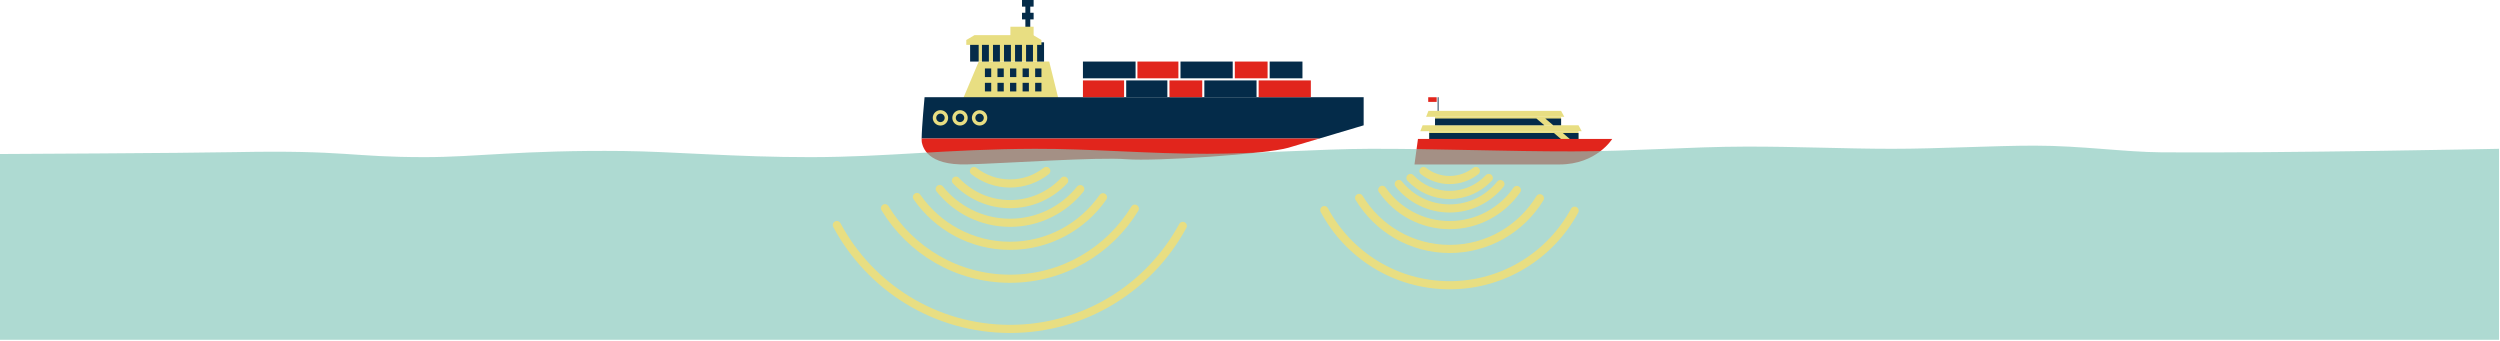 <?xml version="1.0" encoding="UTF-8" standalone="no"?><!DOCTYPE svg PUBLIC "-//W3C//DTD SVG 1.1//EN" "http://www.w3.org/Graphics/SVG/1.1/DTD/svg11.dtd"><svg width="100%" height="100%" viewBox="0 0 2561 349" version="1.1" xmlns="http://www.w3.org/2000/svg" xmlns:xlink="http://www.w3.org/1999/xlink" xml:space="preserve" xmlns:serif="http://www.serif.com/" style="fill-rule:evenodd;clip-rule:evenodd;stroke-miterlimit:10;"><g><path d="M1064.21,63.062l0,-20.01l-70.853,0l9.304,20.01l61.549,0Z" style="fill:#e8de82;fill-rule:nonzero;"/><path d="M1085.16,104.848l-100.197,0l17.655,-41.786l72.197,0l10.345,41.786Z" style="fill:#e8de82;fill-rule:nonzero;"/><rect x="1051.1" y="43.344" width="7.081" height="19.718" style="fill:#042b49;"/><rect x="1062.44" y="43.344" width="7.081" height="19.718" style="fill:#042b49;"/><rect x="1039.81" y="43.344" width="7.081" height="19.718" style="fill:#042b49;"/><rect x="1028.51" y="43.344" width="7.081" height="19.718" style="fill:#042b49;"/><rect x="1017.22" y="43.344" width="7.081" height="19.718" style="fill:#042b49;"/><rect x="1005.93" y="43.344" width="7.081" height="19.718" style="fill:#042b49;"/><rect x="993.782" y="43.344" width="8.785" height="19.718" style="fill:#042b49;"/><path d="M989.864,45.994l76.999,0l0,-5.002l-8.4,-5.001l-60.198,0l-8.401,5.001l0,5.002Z" style="fill:#e8de82;fill-rule:nonzero;"/><rect x="1050.39" y="0.784" width="5.012" height="32.659" style="fill:#042b49;"/><rect x="1046.95" y="13.079" width="11.892" height="6.785" style="fill:#042b49;"/><rect x="1046.95" y="0" width="11.892" height="6.785" style="fill:#042b49;"/><rect x="1035.06" y="27.379" width="23.783" height="10.964" style="fill:#e8de82;"/><rect x="1060.41" y="70.126" width="6.459" height="8.826" style="fill:#042b49;"/><rect x="1047.54" y="70.126" width="6.459" height="8.826" style="fill:#042b49;"/><rect x="1034.67" y="70.126" width="6.457" height="8.826" style="fill:#042b49;"/><rect x="1021.8" y="70.126" width="6.457" height="8.826" style="fill:#042b49;"/><rect x="1008.94" y="70.126" width="6.459" height="8.826" style="fill:#042b49;"/><rect x="1060.41" y="84.837" width="6.459" height="8.829" style="fill:#042b49;"/><rect x="1047.54" y="84.837" width="6.459" height="8.829" style="fill:#042b49;"/><rect x="1034.67" y="84.837" width="6.457" height="8.829" style="fill:#042b49;"/><rect x="1021.8" y="84.837" width="6.457" height="8.829" style="fill:#042b49;"/><rect x="1008.94" y="84.837" width="6.459" height="8.829" style="fill:#042b49;"/><path d="M944.137,141.925c0.097,-11.77 2.996,-42.374 2.996,-42.374l449.796,0l0,28.839c0,0 -23.192,6.907 -45.454,13.535l-407.338,0Z" style="fill:#042b49;fill-rule:nonzero;"/><path d="M1319.83,151.342c-21.775,6.474 -136.537,14.123 -165.882,11.77c-29.345,-2.355 -121.908,4.121 -163.103,5.297c-41.198,1.177 -45.319,-17.658 -46.495,-22.363c-0.169,-0.68 -0.229,-2.141 -0.215,-4.121l407.338,0c-12.121,3.607 -23.965,7.134 -31.643,9.417" style="fill:#e1251c;fill-rule:nonzero;"/><rect x="1289.35" y="82.379" width="53.479" height="17.172" style="fill:#e1251c;"/><rect x="1233.72" y="82.379" width="53.479" height="17.172" style="fill:#042b49;"/><rect x="1198" y="82.379" width="33.576" height="17.172" style="fill:#e1251c;"/><rect x="1153.68" y="82.379" width="42.17" height="17.172" style="fill:#042b49;"/><rect x="1109.36" y="82.379" width="42.17" height="17.172" style="fill:#e1251c;"/><rect x="1165.18" y="63.062" width="41.977" height="17.172" style="fill:#e1251c;"/><rect x="1109.36" y="63.062" width="53.918" height="17.172" style="fill:#042b49;"/><rect x="1209.31" y="63.062" width="53.479" height="17.172" style="fill:#042b49;"/><rect x="1264.94" y="63.062" width="33.576" height="17.172" style="fill:#e1251c;"/><rect x="1300.66" y="63.062" width="33.576" height="17.172" style="fill:#042b49;"/><path d="M977.333,120.738c0,3.37 2.736,6.106 6.106,6.106c3.37,0 6.106,-2.736 6.106,-6.106c0,-3.37 -2.736,-6.106 -6.106,-6.106c-3.37,0 -6.106,2.736 -6.106,6.106Z" style="fill:none;stroke:#e8de82;stroke-width:3.55px;"/><path d="M997.369,120.738c0,3.37 2.736,6.106 6.106,6.106c3.37,0 6.106,-2.736 6.106,-6.106c0,-3.37 -2.736,-6.106 -6.106,-6.106c-3.37,0 -6.106,2.736 -6.106,6.106Z" style="fill:none;stroke:#e8de82;stroke-width:3.55px;"/><path d="M957.295,120.738c0,3.37 2.736,6.106 6.106,6.106c3.37,0 6.106,-2.736 6.106,-6.106c0,-3.37 -2.736,-6.106 -6.106,-6.106c-3.37,0 -6.106,2.736 -6.106,6.106Z" style="fill:none;stroke:#e8de82;stroke-width:3.55px;"/><rect x="1464.07" y="134.389" width="152.966" height="8.729" style="fill:#e8de82;"/><path d="M1620.31,134.387l-165.36,0l2.378,-6.04l159.707,0l3.275,6.04Z" style="fill:#e8de82;fill-rule:nonzero;"/><path d="M1599.83,143.066l-135.753,0l0,-6.846l127.716,0l8.037,6.846Z" style="fill:#042b49;fill-rule:nonzero;"/><path d="M1600.88,136.221l16.155,0l0,6.846l-8.119,0l-8.036,-6.846Z" style="fill:#042b49;fill-rule:nonzero;"/><rect x="1472.75" y="99.614" width="0.892" height="15.327" style="fill:#042b49;"/><rect x="1463.06" y="99.614" width="8.677" height="4.764" style="fill:#e1251c;"/><rect x="1470.03" y="119.622" width="129.158" height="8.727" style="fill:#e8de82;"/><path d="M1602.46,119.622l-141.552,0l2.378,-6.04l135.899,0l3.275,6.04Z" style="fill:#e8de82;fill-rule:nonzero;"/><path d="M1581.97,128.3l-111.945,0l0,-6.846l103.909,0l8.036,6.846Z" style="fill:#042b49;fill-rule:nonzero;"/><path d="M1583.03,121.455l16.153,0l0,6.846l-8.119,0l-8.034,-6.846Z" style="fill:#042b49;fill-rule:nonzero;"/><path d="M1452.56,142.321l198.997,0c0,0 -16.073,26.142 -53.965,26.142l-148.603,0l3.571,-26.142Z" style="fill:#e1251c;fill-rule:nonzero;"/><clipPath id="_clip1"><rect x="0" y="149.203" width="2560" height="215.168"/></clipPath><g clip-path="url(#_clip1)"><path d="M0,348.101l0,-190.325c0,0 188.993,-0.917 241.413,-1.94c113.37,-2.223 117.111,5.15 193.804,5.141c52.996,-0.006 99.139,-7.364 203.231,-6.291c49.599,0.515 116.183,6.379 192.075,6.297c78.855,-0.085 138.683,-8.234 229.457,-8.543c57.62,-0.194 116.849,5.215 176.819,5.092c51.417,-0.106 114.066,-4.942 166.029,-5.092c69.637,-0.197 140.336,2.743 208.335,2.643c61.369,-0.091 119.026,-4.762 177.081,-4.901c51.724,-0.123 101.825,2.235 149.643,2.258c47.161,0.027 104.205,-3.248 146.292,-3.237c48.156,0.012 91.889,6.577 130.572,6.859c123.86,0.902 345.251,-3.622 345.251,-3.622l0,195.661l-2560,0Z" style="fill:#84c7bb;fill-opacity:0.657;fill-rule:nonzero;"/></g><path d="M857.263,230.545c33.871,63.307 100.603,106.388 177.423,106.388c76.475,0 142.972,-42.689 176.984,-105.532" style="fill:none;stroke:#e8de82;stroke-width:8.33px;stroke-linecap:round;stroke-linejoin:round;"/><path d="M939.309,201.804c20.936,30.209 55.837,50.002 95.378,50.002c39.425,0 74.244,-19.677 95.202,-49.74" style="fill:none;stroke:#e8de82;stroke-width:8.33px;stroke-linecap:round;stroke-linejoin:round;"/><path d="M906.572,213.271c26.235,43.313 73.779,72.269 128.114,72.269c54.13,0 101.531,-28.732 127.824,-71.772" style="fill:none;stroke:#e8de82;stroke-width:8.33px;stroke-linecap:round;stroke-linejoin:round;"/><path d="M997.682,175.196c10.199,7.998 23.04,12.781 37.009,12.781c14.015,0 26.895,-4.813 37.11,-12.861" style="fill:none;stroke:#e8de82;stroke-width:8.33px;stroke-linecap:round;stroke-linejoin:round;"/><path d="M962.67,193.621c16.934,21.077 42.874,34.606 72.017,34.606c29.097,0 54.998,-13.488 71.935,-34.506" style="fill:none;stroke:#e8de82;stroke-width:8.33px;stroke-linecap:round;stroke-linejoin:round;"/><path d="M979.253,185.051c13.872,14.785 33.559,24.048 55.434,24.048c21.878,0 41.568,-9.265 55.439,-24.057" style="fill:none;stroke:#e8de82;stroke-width:8.33px;stroke-linecap:round;stroke-linejoin:round;"/><path d="M1356.61,215.221c24.509,45.807 72.793,76.98 128.376,76.98c55.335,0 103.445,-30.889 128.053,-76.359" style="fill:none;stroke:#e8de82;stroke-width:8.33px;stroke-linecap:round;stroke-linejoin:round;"/><path d="M1415.98,194.428c15.147,21.858 40.402,36.18 69.01,36.18c28.527,0 53.719,-14.239 68.883,-35.992" style="fill:none;stroke:#e8de82;stroke-width:8.33px;stroke-linecap:round;stroke-linejoin:round;"/><path d="M1392.29,202.723c18.983,31.339 53.385,52.292 92.699,52.292c39.165,0 73.462,-20.793 92.487,-51.933" style="fill:none;stroke:#e8de82;stroke-width:8.33px;stroke-linecap:round;stroke-linejoin:round;"/><path d="M1458.21,175.175c7.379,5.788 16.672,9.246 26.779,9.246c10.141,0 19.459,-3.483 26.849,-9.304" style="fill:none;stroke:#e8de82;stroke-width:8.33px;stroke-linecap:round;stroke-linejoin:round;"/><path d="M1432.88,188.506c12.253,15.249 31.021,25.039 52.109,25.039c21.051,0 39.792,-9.759 52.048,-24.968" style="fill:none;stroke:#e8de82;stroke-width:8.33px;stroke-linecap:round;stroke-linejoin:round;"/><path d="M1444.88,182.305c10.039,10.696 24.28,17.401 40.11,17.401c15.829,0 30.077,-6.705 40.112,-17.406" style="fill:none;stroke:#e8de82;stroke-width:8.33px;stroke-linecap:round;stroke-linejoin:round;"/></g></svg>